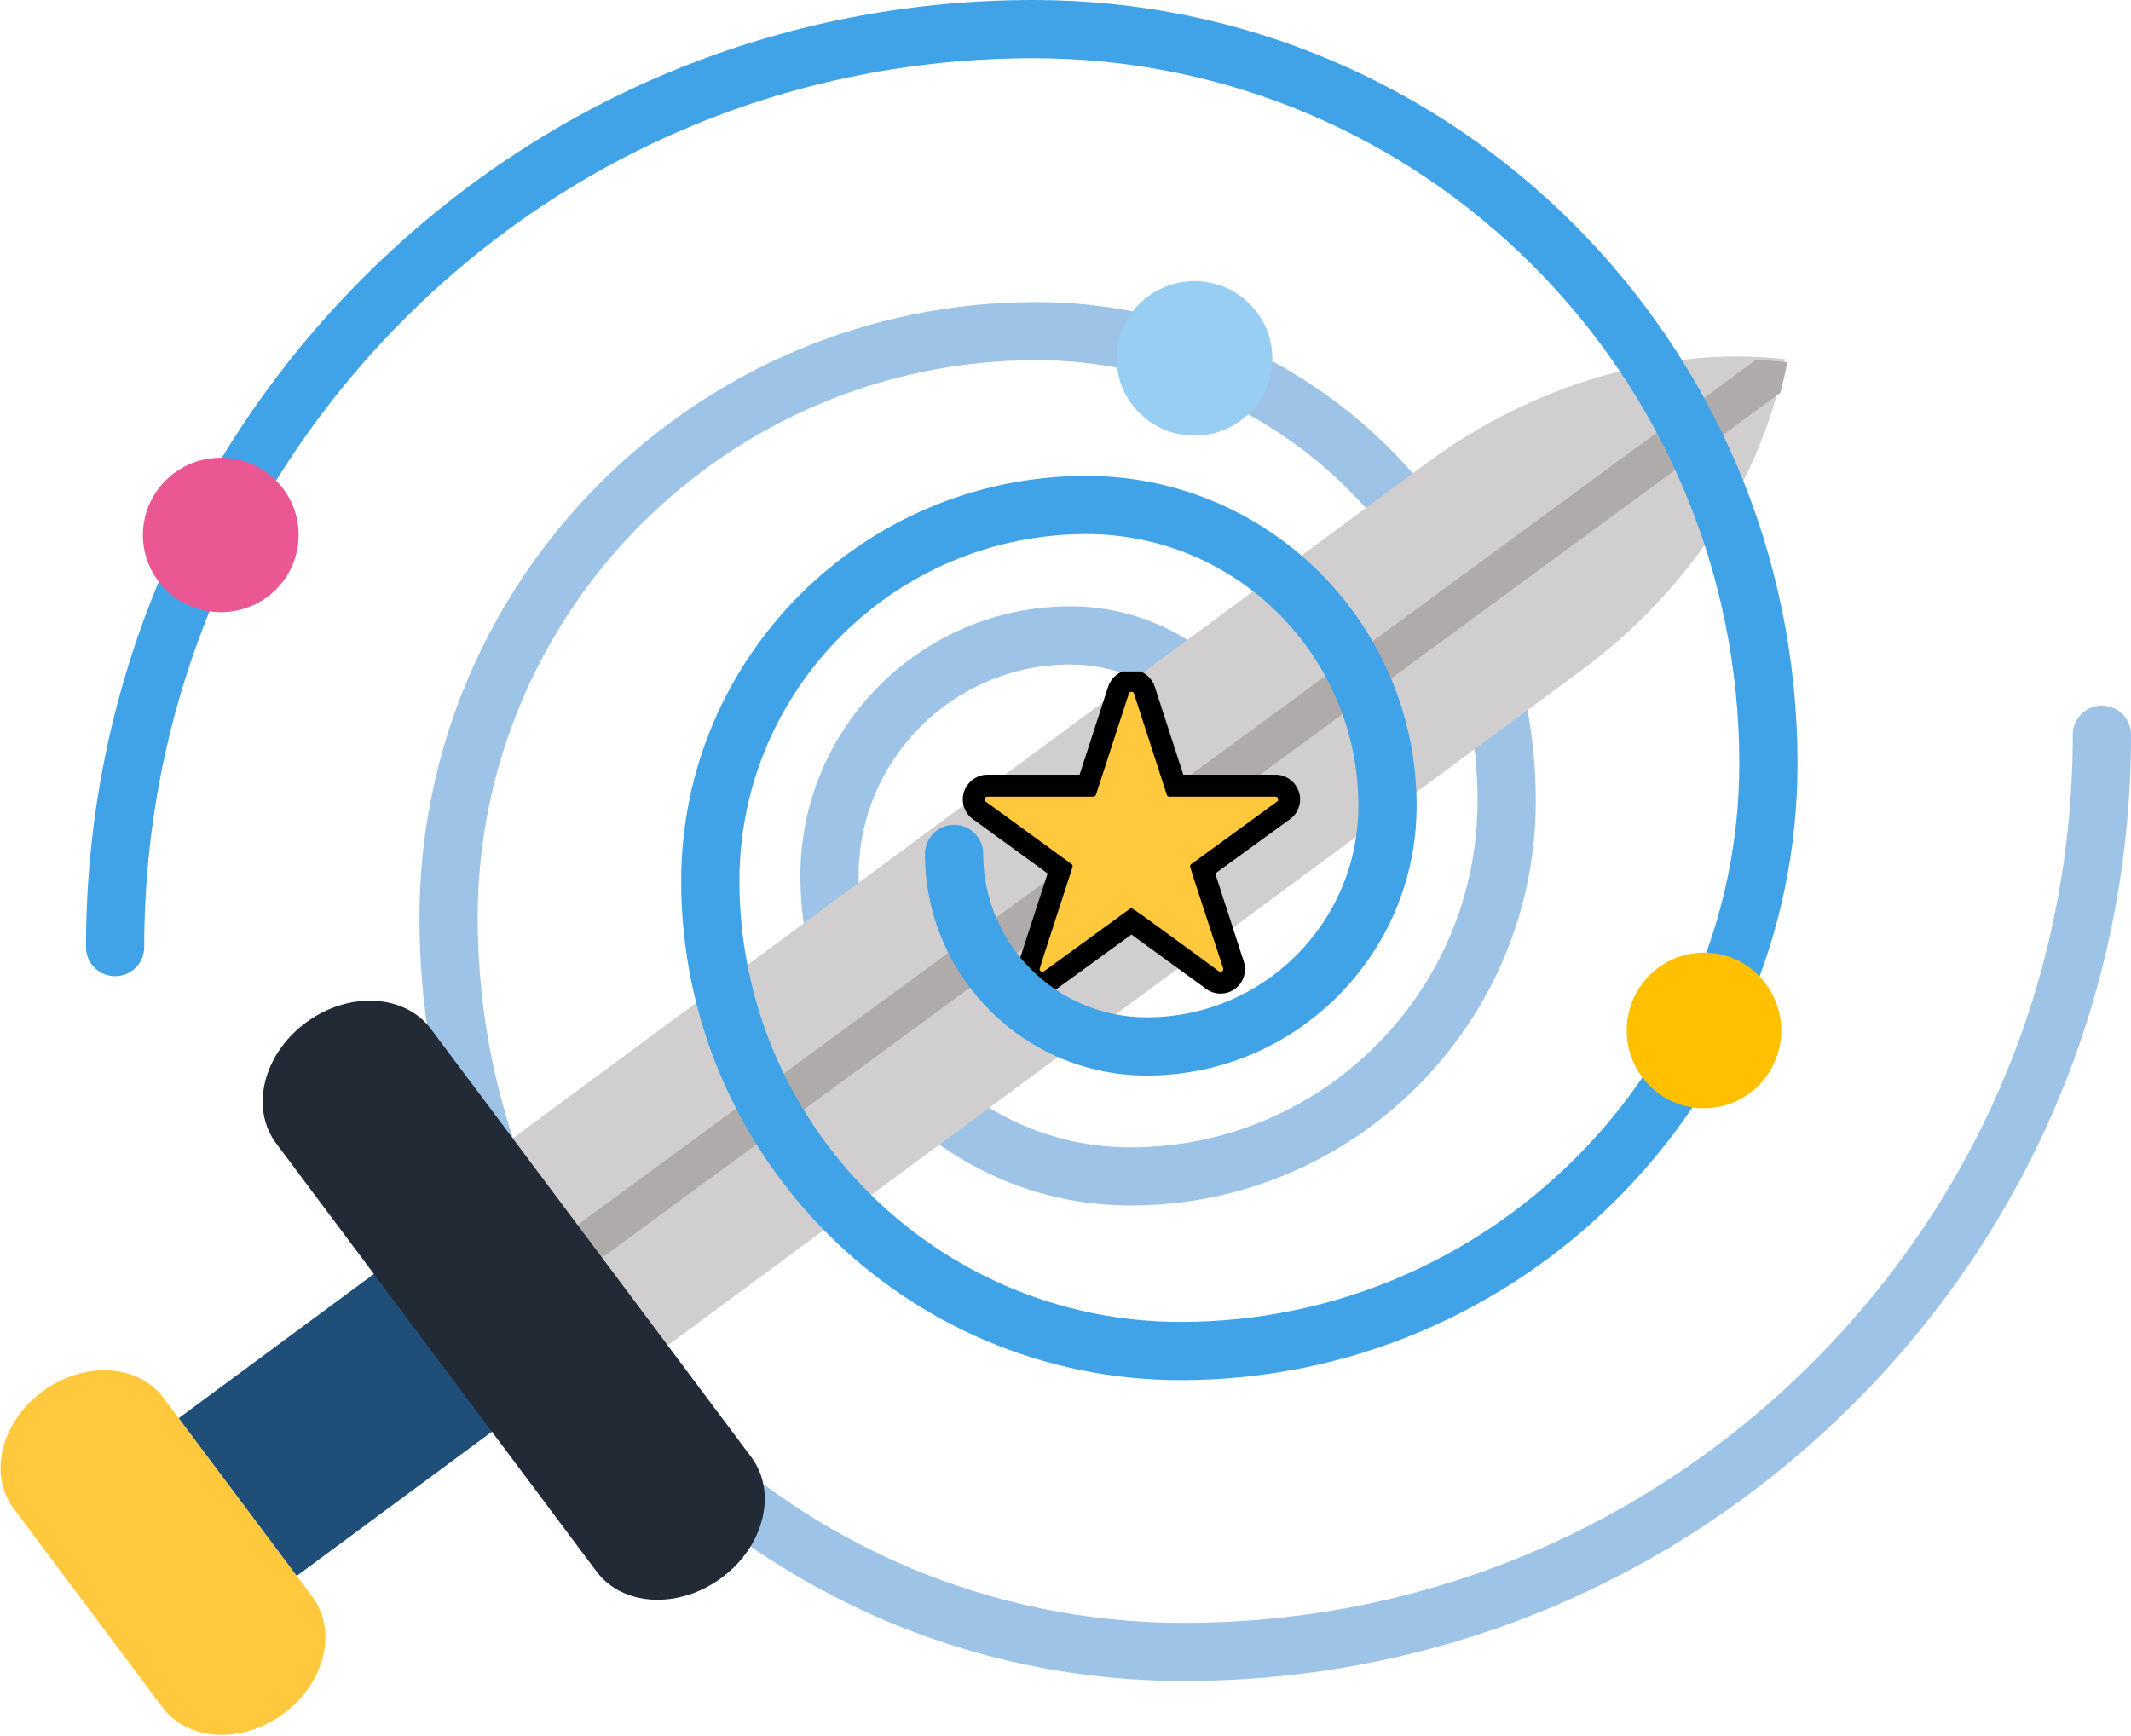 <svg width="1834" height="1494" xmlns="http://www.w3.org/2000/svg" xmlns:xlink="http://www.w3.org/1999/xlink" overflow="hidden"><defs><clipPath id="clip0"><rect x="1246" y="373" width="1834" height="1494"/></clipPath><clipPath id="clip1"><rect x="2073" y="951" width="298" height="287"/></clipPath><clipPath id="clip2"><rect x="2073" y="951" width="298" height="287"/></clipPath><clipPath id="clip3"><rect x="1875" y="839" width="688" height="563"/></clipPath><clipPath id="clip4"><rect x="1875" y="839" width="688" height="563"/></clipPath></defs><g clip-path="url(#clip0)" transform="translate(-1246 -373)"><path d="M2264.45 1820C1901.93 1820 1607 1525.42 1607 1163.33 1607 870.914 1845.19 633 2137.97 633 2374.95 633 2567.75 825.571 2567.75 1062.28 2567.75 1254.39 2411.27 1410.69 2218.91 1410.69 2062.27 1410.69 1934.83 1283.41 1934.83 1126.96 1934.83 999.03 2039.04 894.953 2167.11 894.953 2272.33 894.953 2357.95 980.455 2357.95 1085.56 2357.95 1099.39 2346.73 1110.58 2332.88 1110.58 2319.05 1110.58 2307.83 1099.39 2307.83 1085.56 2307.83 1008.06 2244.7 945.004 2167.11 945.004 2066.66 945.004 1984.94 1026.63 1984.94 1126.96 1984.94 1255.81 2089.9 1360.64 2218.91 1360.64 2383.63 1360.64 2517.65 1226.8 2517.65 1062.28 2517.65 853.17 2347.32 683.052 2137.97 683.052 1872.83 683.052 1657.11 898.51 1657.11 1163.33 1657.11 1497.82 1929.57 1769.95 2264.45 1769.95 2468.91 1769.95 2661.13 1690.43 2805.69 1546.02 2950.26 1401.64 3029.89 1209.64 3029.89 1005.43 3029.89 991.608 3041.1 980.4 3054.94 980.4 3068.77 980.4 3080 991.608 3080 1005.43 3080 1223.01 2995.16 1427.57 2841.13 1581.42 2687.08 1735.27 2482.28 1820 2264.45 1820Z" fill="#9DC3E6" fill-rule="evenodd"/><path d="M1489.98 1848.1C1454.38 1874.41 1407.77 1872.02 1385.88 1842.76L1257.69 1671.43C1235.79 1642.18 1246.9 1597.12 1282.5 1570.81L1282.5 1570.81C1318.1 1544.5 1364.72 1546.9 1386.61 1576.16L1514.79 1747.47C1536.69 1776.74 1525.58 1821.79 1489.98 1848.1Z" fill="#FFC83D" fill-rule="evenodd"/><path d="M1732.7 1457.7C1755.09 1487.56 1780.6 1515.02 1808.94 1539.75L2607.31 949.741C2699.6 881.52 2763.23 784.136 2782.17 682.122 2678.41 670.772 2566.26 703.305 2473.95 771.51L1675.59 1361.54C1691.28 1395.64 1710.38 1427.81 1732.7 1457.7Z" fill="#D0CECE" fill-rule="evenodd"/><path d="M1665.85 1445.41 1602.06 1492.23C1606.26 1498.88 1610.55 1505.45 1614.96 1511.95 1619.67 1518.75 1624.45 1525.56 1629.45 1532.25L1629.65 1532.55 1629.88 1532.84C1634.91 1539.46 1640.16 1545.93 1645.47 1552.35 1650.51 1558.37 1655.66 1564.32 1660.92 1570.15L1724.72 1523.35C1747.8 1506.37 1762.36 1481.19 1763.62 1456.04L2778.31 711.001C2780.52 702.362 2782.6 693.59 2784.18 684.832 2775.2 683.847 2766.14 683.261 2757.05 682.874L1742.39 1427.91C1717.6 1421.91 1688.95 1428.44 1665.85 1445.41Z" fill="#AFABAB" fill-rule="evenodd"/><path d="M1733.62 1452.47C1716.64 1429.67 1702.15 1405.11 1690.33 1379.05L1399.83 1593.74 1501.4 1729.49 1791.9 1514.82C1770.21 1496.06 1750.71 1475.2 1733.62 1452.47Z" fill="#1F4E79" fill-rule="evenodd"/><path d="M1866.93 1731.22C1830.14 1758.39 1781.98 1755.92 1759.36 1725.68L1483.66 1357.21C1461.03 1326.97 1472.51 1280.43 1509.29 1253.24L1509.29 1253.24C1546.08 1226.06 1594.24 1228.54 1616.85 1258.76L1892.56 1627.25C1915.19 1657.49 1903.71 1704.03 1866.93 1731.22Z" fill="#222A35" fill-rule="evenodd"/><g clip-path="url(#clip1)"><g clip-path="url(#clip2)"><g clip-path="url(#clip3)"><g clip-path="url(#clip4)"><path d="M328.549-119.473C328.549-116.081 327.789-112.886 326.267-109.886 324.745-106.886 322.593-104.386 319.811-102.386L255.51-55.693 280.03 19.825C280.726 22.086 281.074 24.303 281.074 26.477 281.074 29.346 280.53 32.064 279.443 34.629 278.356 37.194 276.857 39.433 274.944 41.346 273.031 43.259 270.792 44.759 268.226 45.846 265.661 46.933 262.944 47.476 260.075 47.476 255.553 47.476 251.422 46.128 247.684 43.433L183.383-3.261 119.082 43.433C115.429 46.128 111.299 47.476 106.691 47.476 103.821 47.476 101.104 46.911 98.539 45.78 95.974 44.65 93.735 43.128 91.822 41.215 89.909 39.303 88.387 37.063 87.257 34.498 86.126 31.933 85.561 29.172 85.561 26.216 85.561 24.216 85.909 22.086 86.605 19.825L111.256-55.693 46.954-102.386C44.172-104.386 42.02-106.886 40.498-109.886 38.976-112.886 38.216-116.081 38.216-119.473 38.216-122.342 38.781-125.06 39.911-127.624 41.042-130.19 42.563-132.429 44.476-134.342 46.389-136.255 48.628-137.776 51.193-138.907 53.758-140.036 56.476-140.602 59.345-140.602L138.776-140.602 163.296-216.12C164.775-220.468 167.34-223.989 170.992-226.685 174.644-229.381 178.774-230.728 183.383-230.728 187.991-230.728 192.121-229.381 195.774-226.685 199.425-223.989 201.991-220.468 203.468-216.12L227.989-140.602 307.42-140.602C310.29-140.602 313.007-140.036 315.572-138.907 318.137-137.776 320.376-136.255 322.289-134.342 324.202-132.429 325.723-130.19 326.854-127.624 327.984-125.06 328.549-122.342 328.549-119.473Z" transform="matrix(1 0 0 1.002 2036.37 1180.72)"/><path d="M309.638-119.342C309.638-118.472 309.333-117.864 308.725-117.516L234.902-63.779C234.206-63.345 233.858-62.693 233.858-61.823 233.858-61.649 234.228-60.367 234.967-57.975 235.707-55.584 236.706-52.454 237.967-48.585 239.228-44.715 240.662-40.303 242.271-35.346 243.88-30.39 245.553-25.303 247.293-20.086 249.031-14.869 250.728-9.695 252.379-4.565 254.031 0.565 255.553 5.239 256.945 9.456 258.335 13.673 259.509 17.238 260.466 20.151 261.422 23.064 262.031 24.912 262.292 25.695 262.379 25.868 262.423 26.129 262.423 26.477 262.423 27.086 262.184 27.607 261.705 28.042 261.227 28.477 260.683 28.694 260.075 28.694 259.466 28.694 258.988 28.564 258.64 28.303L255.64 26.086C253.814 24.781 251.401 23.021 248.401 20.803 245.401 18.586 242.075 16.13 238.423 13.434 234.772 10.739 230.902 7.913 226.815 4.956 222.729 2 218.685-0.935 214.685-3.848 210.686-6.761 206.86-9.543 203.208-12.195 199.555-14.847 196.295-17.195 193.426-19.238 190.556-21.282 188.23-22.89 186.448-24.064 184.666-25.238 183.643-25.825 183.383-25.825 182.948-25.825 182.469-25.651 181.948-25.303L108.126 28.303C107.691 28.564 107.212 28.694 106.691 28.694 106.082 28.694 105.538 28.477 105.06 28.042 104.582 27.607 104.343 27.086 104.343 26.477 104.343 26.39 104.712 25.129 105.451 22.695 106.191 20.26 107.191 17.108 108.451 13.239 109.712 9.369 111.147 4.956 112.756 0 114.364-4.956 116.016-10.065 117.712-15.325 119.407-20.586 121.103-25.76 122.799-30.846 124.494-35.933 126.016-40.607 127.363-44.867 128.711-49.128 129.863-52.715 130.82-55.628 131.776-58.541 132.385-60.388 132.645-61.171 132.733-61.345 132.776-61.606 132.776-61.953 132.776-62.736 132.472-63.345 131.864-63.779L57.91-117.516C57.302-117.951 56.997-118.559 56.997-119.342 56.997-120.038 57.215-120.603 57.649-121.038 58.084-121.473 58.649-121.689 59.345-121.689L150.645-121.689C151.688-121.689 152.427-122.255 152.862-123.386L181.165-210.251C181.426-211.294 182.166-211.816 183.383-211.816 184.6-211.816 185.339-211.294 185.599-210.251L213.773-123.386C214.121-122.255 214.86-121.689 215.989-121.689L307.42-121.689C308.116-121.689 308.659-121.473 309.051-121.038 309.442-120.603 309.638-120.038 309.638-119.342Z" fill="#FFC83D" transform="matrix(1 0 0 1.002 2036.37 1180.72)"/></g></g></g></g><path d="M2262.04 1561C2025.04 1561 1832.24 1368.27 1832.24 1131.36 1832.24 939.071 1988.72 782.65 2181.08 782.65 2337.73 782.65 2465.17 910.042 2465.17 1066.62 2465.17 1194.66 2360.96 1298.83 2232.89 1298.83 2127.66 1298.83 2042.06 1213.24 2042.06 1108.05 2042.06 1094.22 2053.28 1083.02 2067.11 1083.02 2080.96 1083.02 2092.17 1094.22 2092.17 1108.05 2092.17 1185.62 2155.31 1248.73 2232.89 1248.73 2333.35 1248.73 2415.07 1167.04 2415.07 1066.62 2415.07 937.661 2310.1 832.729 2181.08 832.729 2016.37 832.729 1882.36 966.689 1882.36 1131.36 1882.36 1340.65 2052.67 1510.9 2262.04 1510.9 2527.17 1510.9 2742.89 1295.27 2742.89 1030.21 2742.89 695.437 2470.43 423.094 2135.55 423.094 1931.1 423.094 1738.87 502.676 1594.31 647.196 1449.73 791.715 1370.11 983.871 1370.11 1188.25 1370.11 1202.09 1358.9 1213.29 1345.05 1213.29 1331.22 1213.29 1320 1202.09 1320 1188.25 1320 970.493 1404.84 765.764 1558.87 611.785 1712.91 457.807 1917.71 373 2135.55 373 2498.07 373 2793 667.817 2793 1030.21 2793 1322.89 2554.81 1561 2262.04 1561Z" fill="#40A2E7" fill-rule="evenodd"/><path d="M1503 833.5C1503 796.771 1473 767 1436 767 1399 767 1369 796.771 1369 833.5 1369 870.225 1399 900 1436 900 1473 900 1503 870.225 1503 833.5Z" fill="#EB5793" fill-rule="evenodd"/><path d="M2779 1260C2779 1223 2749.23 1193 2712.49 1193 2675.77 1193 2646 1223 2646 1260 2646 1297 2675.77 1327 2712.49 1327 2749.23 1327 2779 1297 2779 1260Z" fill="#FFC000" fill-rule="evenodd"/><path d="M2341 681.507C2341 644.775 2311.01 615 2273.99 615 2236.99 615 2207 644.775 2207 681.507 2207 718.226 2236.99 748 2273.99 748 2311.01 748 2341 718.226 2341 681.507Z" fill="#98CEF2" fill-rule="evenodd"/></g></svg>